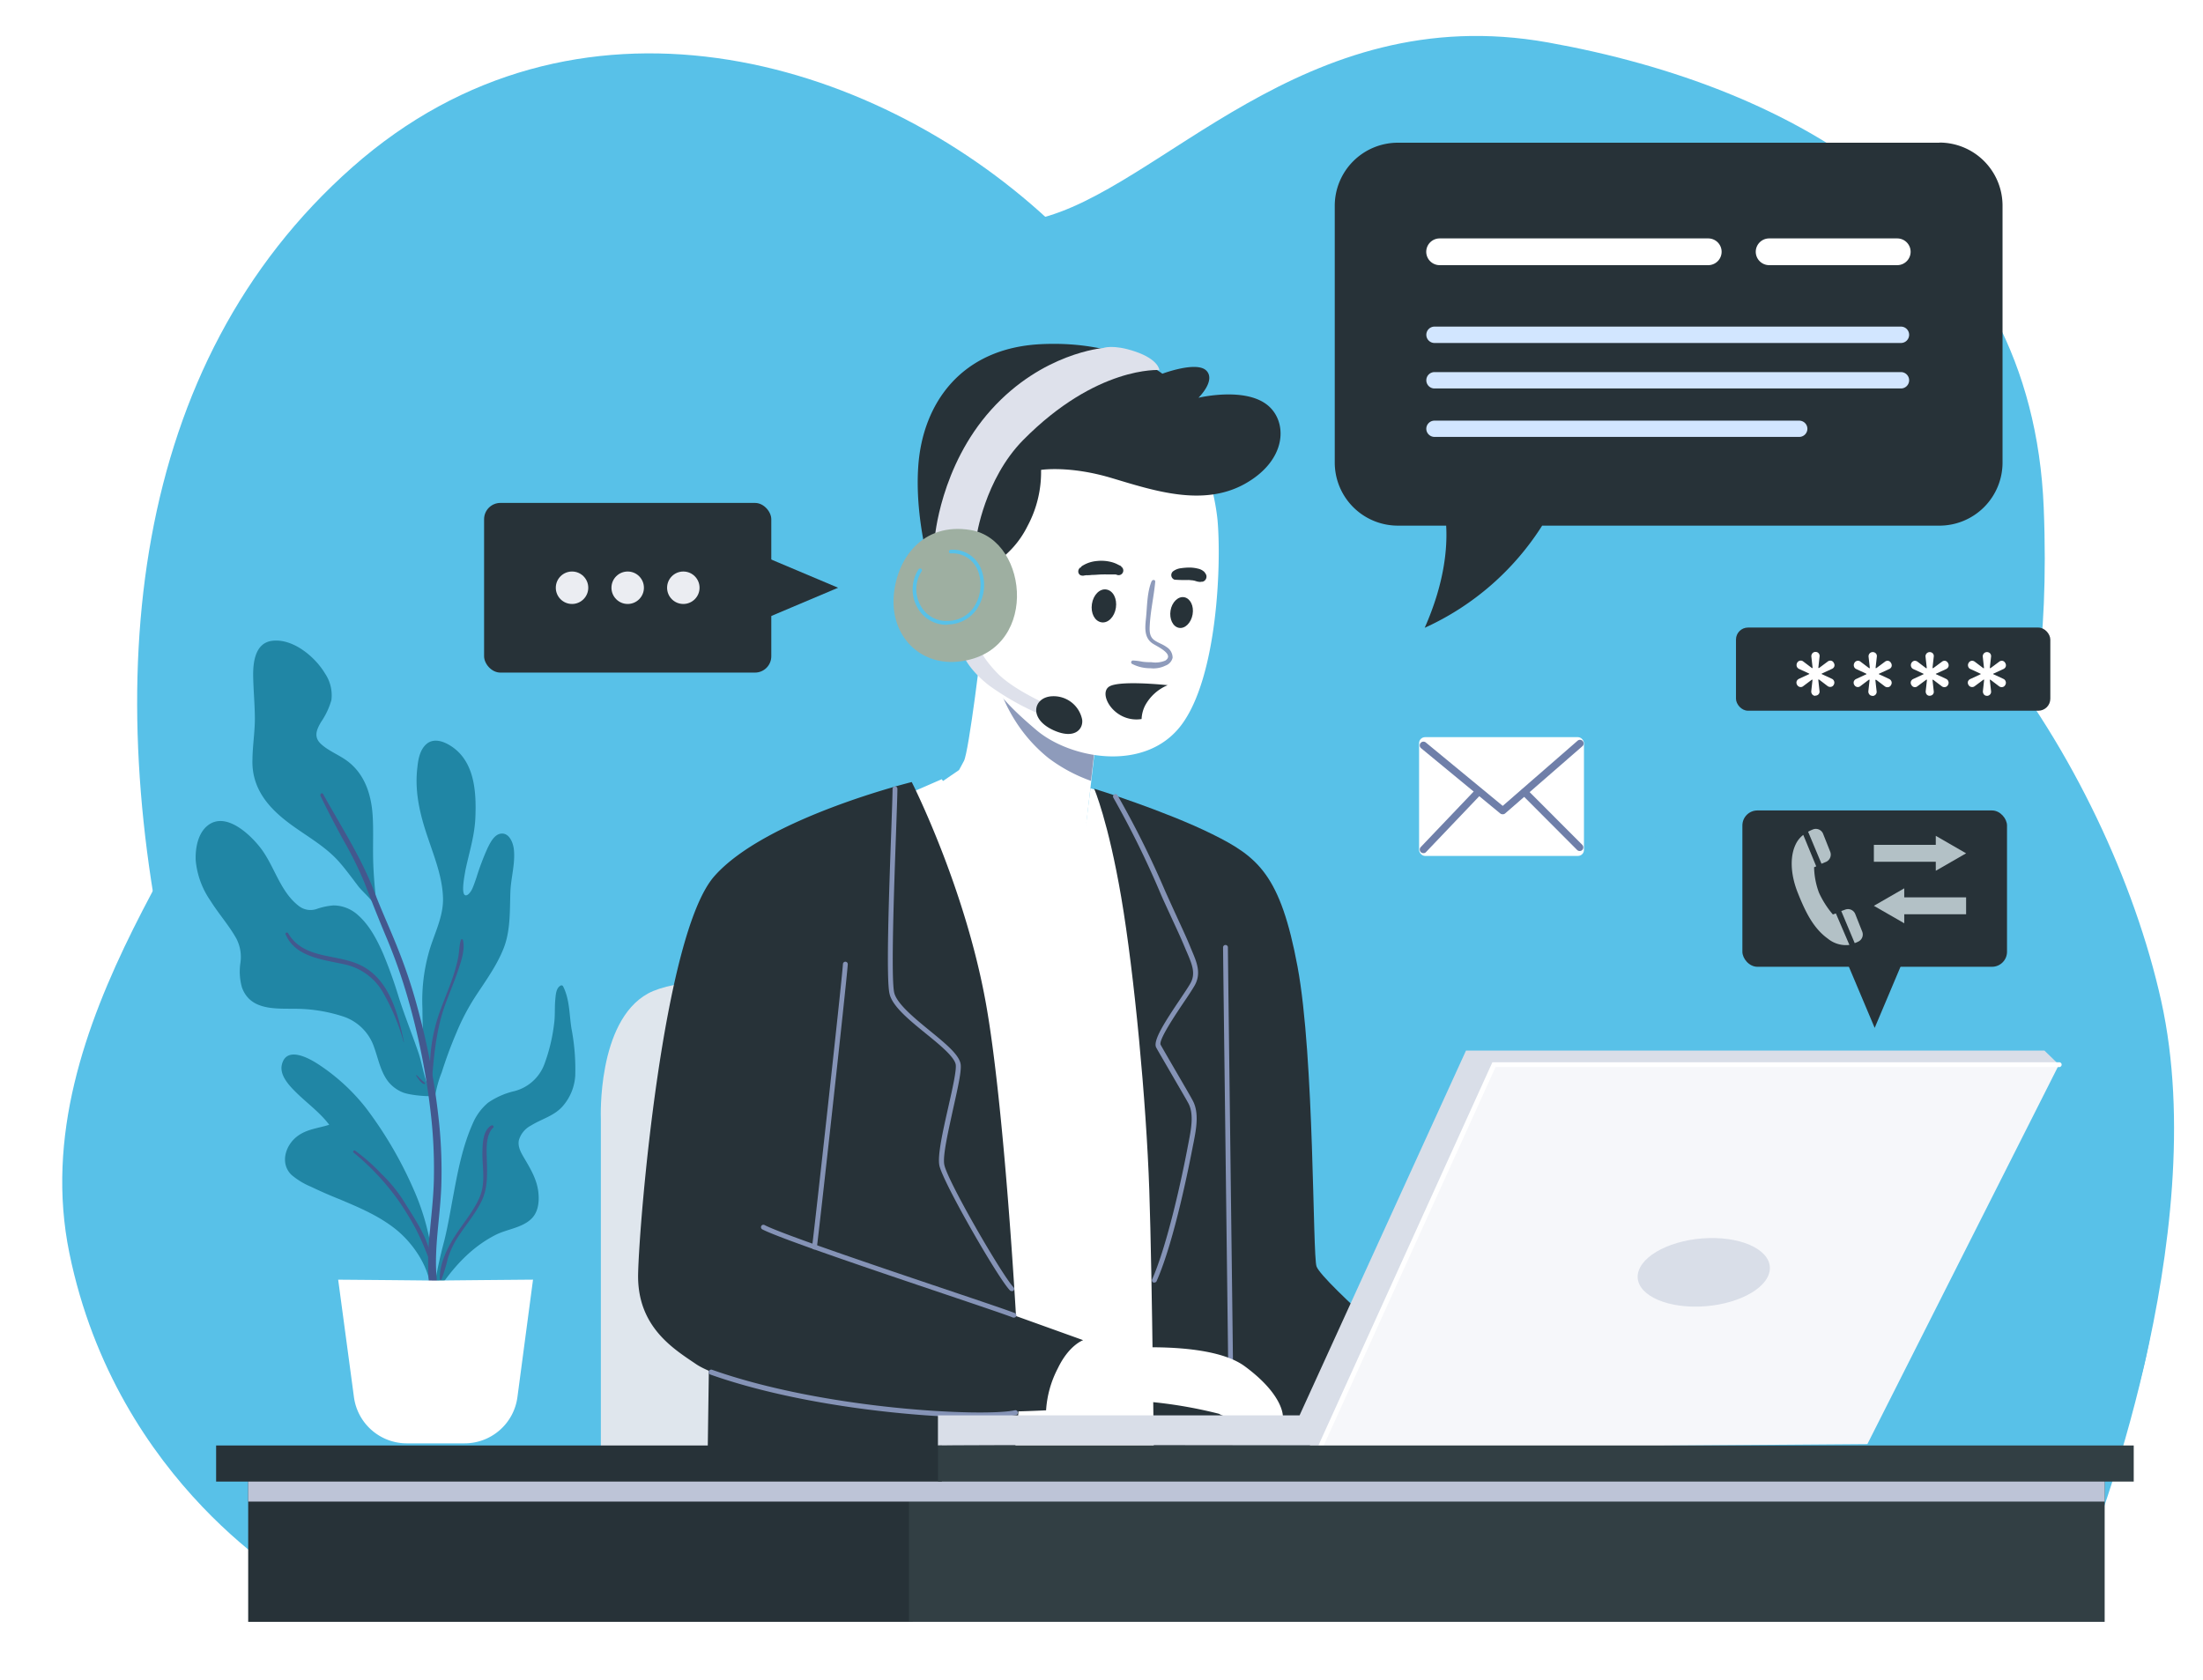 <svg id="Capa_1" data-name="Capa 1" xmlns="http://www.w3.org/2000/svg" viewBox="0 0 733 559"><defs><style>.cls-1{fill:#fff;}.cls-2{fill:#58c1e8;}.cls-3{fill:#273238;}.cls-4{fill:#b3c1c6;}.cls-5{fill:#dfe6ed;}.cls-6{fill:#8593b6;}.cls-7{fill:#8e9bbb;}.cls-8{fill:#dee1eb;}.cls-9{fill:#9eafa1;}.cls-10{fill:#2086a5;}.cls-11{fill:#43588e;}.cls-12{fill:#f6f7fa;}.cls-13{fill:#d9dee8;}.cls-14{fill:#323f44;}.cls-15{fill:#bdc4d7;}.cls-16{fill:#ebedf2;}.cls-17{fill:#d2e6ff;}.cls-18{fill:#6f7fa9;}</style></defs><g id="BACKGROUND"><rect id="Rectángulo_30" data-name="Rectángulo 30" class="cls-1" x="-40.62" y="-107.68" width="806" height="806"/><path id="Trazado_85" data-name="Trazado 85" class="cls-2" d="M133.23,511.75s-49.57-72-75.1-178.69S43.31,121,117.22,55.66,289.59,18.3,348.71,73h90.66s48.61,86.58,122.5,84,139.75,97.4,157.22,176.11S694.9,515.81,694.9,515.81Z"/><path id="Trazado_86" data-name="Trazado 86" class="cls-2" d="M99.59,527.76S38.9,494.41,23.07,417,75.83,269,82.43,230.26s-8-86.7,52.76-124.12S304,82.19,345,72.87,433.3-.53,515.12,14.14,676.11,72.85,680,168.9s-26.38,98.71,4,150.75,42.21,88.05,27.7,141.4-44.86,68-44.86,68Z"/><path id="Trazado_87" data-name="Trazado 87" class="cls-2" d="M220.71,510.41c-3.8-4-59.8-116.06,2.55-218.78s218.88-90.72,281.21-50.7,92.9,92.06,99.27,146.69S568.1,527.69,568.1,527.69Z"/></g><g id="OBJECTS"><rect id="Rectángulo_31" data-name="Rectángulo 31" class="cls-3" x="579.74" y="269.73" width="88.05" height="52.03" rx="5"/><path id="Trazado_88" data-name="Trazado 88" class="cls-3" d="M623.76,342.1l11.4-27H612.37Z"/><path id="Trazado_89" data-name="Trazado 89" class="cls-4" d="M623.49,286.81h20.6v3L654.18,284l-10.09-5.82v3h-20.6Z"/><path id="Trazado_90" data-name="Trazado 90" class="cls-4" d="M654.18,298.65H633.6v-3l-10.11,5.82,10.11,5.81v-3h20.58Z"/><path id="Trazado_91" data-name="Trazado 91" class="cls-4" d="M610.85,304l-1,.35a30.82,30.82,0,0,1-4.64-7.28,25.83,25.83,0,0,1-1.61-8.43l.71-.31L600,277.87a8.47,8.47,0,0,0-2.12,2.38c-2.46,4.18-2.22,10.56.26,16.8s5.13,11.82,10,15.32a9.55,9.55,0,0,0,7.21,2.12Z"/><path id="Trazado_92" data-name="Trazado 92" class="cls-4" d="M614,302.72l-1.36.49,4.47,10.67a8.34,8.34,0,0,0,1.34-.58,2.61,2.61,0,0,0,1.17-3.23l-2.32-5.85A2.6,2.6,0,0,0,614,302.72Z"/><path id="Trazado_93" data-name="Trazado 93" class="cls-4" d="M603.35,276a11.49,11.49,0,0,0-1.74.82l4.45,10.64,1.5-.61a2.64,2.64,0,0,0,1.42-3.34l-2.34-5.9A2.61,2.61,0,0,0,603.35,276Z"/><path id="Trazado_94" data-name="Trazado 94" class="cls-5" d="M199.92,492.41V372.35S198.58,340,215.6,330.66s88.66-4.34,88.66-4.34v166Z"/><path id="Trazado_95" data-name="Trazado 95" class="cls-1" d="M326.72,213.92s-4.34,36.37-6,39.36l-1.62,3-8.3,5.68s16,22.68,35.68,26.34,18-8.06,18-8.06l-3-6.35,4-34.68S329.72,222.93,326.72,213.92Z"/><path id="Trazado_96" data-name="Trazado 96" class="cls-1" d="M300.36,265l13-5.67S321.71,273,341.05,281s19.68,3.34,20.68,0a12.67,12.67,0,0,0-.34-7l1.44-11.67,7.74,2.58,26.85,217.21-69,3.34Z"/><path id="Trazado_97" data-name="Trazado 97" class="cls-3" d="M364.07,262.5s4.67,10.79,9,36.15,8.33,68,9.33,97.38S384,492.41,384,492.41h87c1,0,7-33,7-33s-38-32.58-39.95-37.91c-1.34-3.55-.66-69.48-6.33-99.83s-13-36.46-28.39-44.06C387.57,269.81,364.07,262.5,364.07,262.5Z"/><path id="Trazado_98" data-name="Trazado 98" class="cls-6" d="M409.43,454.21a.8.8,0,0,1-.8-.81c0-2.38-.44-36.27-.84-69s-.84-66.64-.84-69a.81.81,0,1,1,1.61,0h0c0,2.38.44,36.27.84,69s.84,66.66.84,69.06A.83.83,0,0,1,409.43,454.21Z"/><path id="Trazado_99" data-name="Trazado 99" class="cls-3" d="M236,446l-.66,46.36H336.71s4.34-39.34,2.68-43S236,446,236,446Z"/><g id="Grupo_3" data-name="Grupo 3"><path id="Trazado_100" data-name="Trazado 100" class="cls-7" d="M348.84,252.28A52.74,52.74,0,0,0,363,259.89l2.39-20.61S338.6,227,329.51,217.85C331.41,228.23,336.09,242,348.84,252.28Z"/></g><path id="Trazado_101" data-name="Trazado 101" class="cls-1" d="M396.76,146.21a72.25,72.25,0,0,1,8.33,26.7c1.34,14.67,0,52.36-12,68.36s-37.08,11.29-48.36,1.62c-10.42-8.87-20.69-18.67-23.35-38s5.66-56,29.34-63.71S396.76,146.21,396.76,146.21Z"/><path id="Trazado_102" data-name="Trazado 102" class="cls-1" d="M426.85,471.45h-4.33l-5.93-.16h-1.42c-2.1,0-3.89.21-5.56.11h-1.29a2.44,2.44,0,0,1-.54,0,7.6,7.6,0,0,1-2.2-.87,150.23,150.23,0,0,0-34.6-4.61c-14.89,0-28.26,1.08-30.43-.74s-3.52-20.57,9.2-21.79l15.63,5.93s35.71-4.24,48.8,5.41S426.85,471.45,426.85,471.45Z"/><path id="Trazado_103" data-name="Trazado 103" class="cls-1" d="M409.54,471.29h-1.29a14.4,14.4,0,0,0-1.37-1.84c-4-4.11-13.76-6.77-17.3-7.62a.61.61,0,0,1,.29-1.18c5.15,1.24,16.12,4.42,19.15,9.67C409.12,470.47,409.38,471,409.54,471.29Z"/><path id="Trazado_104" data-name="Trazado 104" class="cls-1" d="M416.57,471.21h-1.42c-4.4-8.06-11.59-10.32-20.48-13.19l-.54-.17a.62.62,0,0,1-.38-.77.6.6,0,0,1,.77-.38h0l.52.18C404.43,459.85,412,462.26,416.57,471.21Z"/><path id="Trazado_105" data-name="Trazado 105" class="cls-1" d="M423.87,471.39H422.5a35.13,35.13,0,0,0-23.18-17.19.59.59,0,0,1-.5-.68v0a.64.64,0,0,1,.7-.49C411.56,455.27,421.28,465.09,423.87,471.39Z"/><path id="Trazado_106" data-name="Trazado 106" class="cls-3" d="M329.38,188.42a31.42,31.42,0,0,0,12.51-13.35,37.9,37.9,0,0,0,4.5-18.68s9.35-1.5,23.36,2.67,30.62,9.84,44.68,1.84,14-20.84,7.17-26.18c-7.65-6-22.84-2.34-22.84-2.34s5.84-5.67,2.66-9-14.67,1-14.67,1-14-11.17-40.52-9.83S307,134.38,305.54,155.08s6,41.35,6,41.35Z"/><g id="Grupo_4" data-name="Grupo 4"><path id="Trazado_107" data-name="Trazado 107" class="cls-7" d="M383.17,193.43c-1.5,3.69-1.46,8.06-1.83,11.93-.29,3.06-.86,6.62,2,8.69,1.33,1,7.65,3.64,4.4,5.8a8.6,8.6,0,0,1-4.73.53,17.93,17.93,0,0,1-2.93-.16,21.87,21.87,0,0,0-3.11-.4.61.61,0,0,0-.31,1.13,13,13,0,0,0,6.11,1.45,9.1,9.1,0,0,0,5.06-.89,3.68,3.68,0,0,0,2.33-2.6,4.16,4.16,0,0,0-2-3.56c-1.26-.94-2.8-1.37-4.08-2.29-1.78-1.26-1.61-3.39-1.5-5.37.29-4.74,1.38-9.4,1.8-14.12,0-.71-.93-.71-1.16-.15Z"/></g><path id="Trazado_108" data-name="Trazado 108" class="cls-3" d="M396.81,204.5c-.5,2.83-2.55,4.84-4.56,4.45s-3.23-2.93-2.78-5.74,2.55-4.83,4.57-4.44S397.31,201.7,396.81,204.5Z"/><path id="Trazado_109" data-name="Trazado 109" class="cls-3" d="M371.29,202.28c-.45,3-2.6,5.23-4.84,4.83s-3.59-3.05-3.14-6.08,2.6-5.22,4.84-4.83S371.74,199.25,371.29,202.28Z"/><path id="Trazado_110" data-name="Trazado 110" class="cls-3" d="M390.86,192.93a46,46,0,0,0,4.7.1l1.13.11h.11l.6.12c.33.08.65.21,1,.29a6,6,0,0,0,.95.13l.51-.09h-.32a3.53,3.53,0,0,0,.65,0,1.76,1.76,0,0,0,1.19-2.11,1.93,1.93,0,0,0-.34-.67c0-.1-.14-.18-.21-.26l.19.21-.21-.28a1.06,1.06,0,0,0-.35-.35l-.39-.29a4.44,4.44,0,0,0-1.43-.58,12.08,12.08,0,0,0-2.87-.37,20.77,20.77,0,0,0-2.84.22,5.44,5.44,0,0,0-2.43.9,1.63,1.63,0,0,0-.54,2.24,1.68,1.68,0,0,0,.91.7Z"/><path id="Trazado_111" data-name="Trazado 111" class="cls-3" d="M373.08,188.46a5.08,5.08,0,0,0-.66-.33c-.18-.09-.69-.36-.31-.15l-.43-.23a10.11,10.11,0,0,0-2-.72,13.35,13.35,0,0,0-4.67-.32,10.83,10.83,0,0,0-4.63,1.45,3,3,0,0,0-.6.42l-.32.43v-.14a1.6,1.6,0,0,0-.69,1.35,1.38,1.38,0,0,0,.72,1.21,2,2,0,0,0,1.61,0h-.83a2.93,2.93,0,0,0,1.25,0s.45-.11.16,0,.46,0,.54,0h.29l.75-.08c1.1,0,2.2-.13,3.3-.16s2.07,0,3.1,0h1.58l.55.18a1.55,1.55,0,0,0,1.2-2.83Z"/><path id="Trazado_112" data-name="Trazado 112" class="cls-3" d="M381,234.83a15.13,15.13,0,0,1,7.52-6.79c-2.79-.29-16-1.5-19.34.39-3.72,2.11.69,10.62,8.4,11a10.1,10.1,0,0,0,2.26-.13A11,11,0,0,1,381,234.83Z"/><path id="Trazado_113" data-name="Trazado 113" class="cls-8" d="M320.05,216.93s1.33,5.16,9,11.17a88.23,88.23,0,0,0,18.81,10.38l.89-3.88s-11.51-5-16.85-10.51-6-8.5-6-8.5Z"/><path id="Trazado_114" data-name="Trazado 114" class="cls-3" d="M350.06,231.73a9.67,9.67,0,0,1,10,7.74c.44,3.22-2.53,6.7-9.46,3.59C342,239.19,343.89,232,350.06,231.73Z"/><path id="Trazado_115" data-name="Trazado 115" class="cls-8" d="M324.88,178.74s2.66-19.16,15.51-32.24c24.52-24.84,45.36-23.34,45.36-23.34s-.17-3.5-8.06-6.17c-7.35-2.5-10.67-1.16-10.67-1.16s-20.18,1.61-37.19,20.5S311,179.25,311,179.25Z"/><path id="Trazado_116" data-name="Trazado 116" class="cls-9" d="M323,176.41c-16.12-2.73-25,9.83-25.67,22.57s8.59,22.2,20.84,21.27C345.88,218.09,342.73,179.74,323,176.41Z"/><path id="Trazado_117" data-name="Trazado 117" class="cls-2" d="M315.05,207.94a11,11,0,0,1-9.87-5.87,12.23,12.23,0,0,1,.47-12.61.62.62,0,0,1,.84-.16.6.6,0,0,1,.16.84,11,11,0,0,0-.4,11.28,9.66,9.66,0,0,0,9.11,5.24,10.53,10.53,0,0,0,8.75-4.72,13.33,13.33,0,0,0,1.32-11.85,9,9,0,0,0-9-5.91.61.61,0,0,1-.68-.52h0a.61.61,0,0,1,.51-.68,10.1,10.1,0,0,1,10.3,6.69,14.61,14.61,0,0,1-1.45,12.9,11.81,11.81,0,0,1-9.67,5.26Z"/><path id="Trazado_118" data-name="Trazado 118" class="cls-3" d="M303.36,260.28s-48.68,12-65.69,31.35-25,114.73-25.35,132.41,12,25,19.34,30,39.69,14,65.7,15.34,50.7,0,50.7,0a34.83,34.83,0,0,1,3.92-14c3.71-7.74,8.42-9.35,8.42-9.35L338.05,438s-3.91-70.13-10-104C321.05,295,303.36,260.28,303.36,260.28Z"/><path id="Trazado_119" data-name="Trazado 119" class="cls-6" d="M384.07,426.85a.86.86,0,0,1-.32,0,.81.81,0,0,1-.4-1.06c4.56-10.3,9.29-30.5,11.95-44.69l.22-1.14c.81-4.18,1.81-9.37-.19-12.9-1-1.83-3.34-5.79-5.54-9.6s-4.47-7.68-5.08-8.8c-1.18-2.17,2.53-8.06,7.88-16,1.44-2.16,2.69-4,3.42-5.27,1.92-3.23.64-6.34-.82-9.83l-.57-1.31c-1.32-3.22-2.84-6.55-4.3-9.67l-1.79-3.9c-.79-1.73-1.61-3.47-2.37-5.26a306.53,306.53,0,0,0-15.71-31.92.81.81,0,0,1,.29-1.11.79.79,0,0,1,1.08.27l0,0a308.78,308.78,0,0,1,15.91,32l2.37,5.24,1.78,3.89c1.47,3.22,3,6.44,4.34,9.78l.5,1.19c1.5,3.58,3.05,7.27.74,11.29-.76,1.3-2,3.22-3.48,5.37-2.79,4.16-8.61,12.81-7.8,14.3.6,1.1,2.76,4.83,5.05,8.77s4.54,7.78,5.56,9.67c2.29,4.09,1.22,9.59.37,14l-.23,1.13c-1,5.17-6.11,31.61-12.06,45A.8.8,0,0,1,384.07,426.85Z"/><path id="Trazado_120" data-name="Trazado 120" class="cls-6" d="M336.58,429.68a.72.72,0,0,1-.56-.24C332.22,425.62,314,394,312.58,388c-.74-3.22,1.13-11.53,2.94-19.52,1.4-6.19,2.85-12.59,2.45-14.32-.63-2.6-5.3-6.44-9.82-10.1C302.68,339.62,297,335,296,330.85c-1.24-4.72-.18-34.27.53-53.82.24-7,.45-12.59.45-14.51a.81.81,0,0,1,.81-.81h0a.81.81,0,0,1,.8.81c0,2-.21,7.58-.45,14.62-.66,18.28-1.75,48.88-.58,53.37,1,3.65,6.64,8.29,11.66,12.4s9.67,7.85,10.36,11c.5,2.1-.87,8.06-2.43,15.05-1.61,7.47-3.6,15.9-2.93,18.81,1.33,5.82,19.34,36.89,23,40.64a.8.8,0,0,1,0,1.12h0a.76.76,0,0,1-.58.18Z"/><path id="Trazado_121" data-name="Trazado 121" class="cls-6" d="M271,415.84h-.11a.8.8,0,0,1-.69-.91h0c.6-4.19,9.85-87.69,10.27-94.09a.8.8,0,0,1,.85-.76.81.81,0,0,1,.76.86h0c-.44,6.45-9.67,90-10.29,94.2A.81.81,0,0,1,271,415.84Z"/><path id="Trazado_122" data-name="Trazado 122" class="cls-6" d="M337.39,438.52a.81.81,0,0,1-.31,0c-2-.82-11.1-3.89-22.56-7.76-23.15-7.8-54.81-18.49-60.89-21.61a.83.83,0,0,1-.34-1.1.81.81,0,0,1,1.08-.34c5.92,3.08,38.87,14.18,60.65,21.53,11.49,3.87,20.58,6.94,22.68,7.79a.81.81,0,0,1,.43,1.05A.83.83,0,0,1,337.39,438.52Z"/><path id="Trazado_123" data-name="Trazado 123" class="cls-6" d="M326.25,471.77c-20.36,0-59.85-3.67-89.85-14.28a.85.85,0,0,1-.57-1.06.84.84,0,0,1,1.06-.56h0c37.9,13.41,90.92,15.7,100.78,13.49a.82.82,0,1,1,.36,1.61A63.21,63.21,0,0,1,326.25,471.77Z"/><path id="Trazado_124" data-name="Trazado 124" class="cls-10" d="M93.17,271.53c6.32,5.56,14.33,9.12,19.88,15.56,2.19,2.53,4.14,5.22,6.17,7.88,1.49,1.93,5.42,5.13,6.06,7.56.28,1.06.21-.39,0-1.45V301c-.54-4.92-1-9.85-1.12-14.8s.14-9.88-.17-14.81c-.45-6.94-2.61-13.67-8.28-18-2.77-2.11-6.35-3.41-8.9-5.77s-1.45-4.83,0-7.3a25.27,25.27,0,0,0,3.46-7.33,13,13,0,0,0-2.11-8.82c-3.3-5.55-10.64-11.74-17.57-10.9-5.79.69-6.45,7.37-6.35,12s.52,9,.56,13.56-.74,9.18-.8,13.81C83.69,260.44,87.32,266.44,93.17,271.53Z"/><path id="Trazado_125" data-name="Trazado 125" class="cls-10" d="M151.87,343.69a74.62,74.62,0,0,1,6.25-11.95c3.42-5.24,7.19-10.35,9.48-16.2s2-12.41,2.22-18.71c.18-4.63,1.62-9.26,1.18-13.92-.18-2.22-1.47-5.82-4.33-5.46-2.26.29-3.58,3.08-4.45,4.83a83.65,83.65,0,0,0-3.66,9.68c-.44,1.27-.86,2.56-1.4,3.78-.32.71-1.36,2.45-2.31,2.23-1.61-.42-.16-7.11,0-8.29,1.23-5.94,3.08-11.47,3.32-17.6.37-8.88-.3-19.45-9-24.31-2.27-1.27-5.14-2-7.3-.12s-2.74,5.12-3,7.78c-1,8.21.95,16,3.6,23.68,2.16,6.45,4.74,12.9,4.93,19.76.18,6.57-3.22,12.37-4.84,18.57a59.2,59.2,0,0,0-2,18.3c0,4,.13,8,.42,12,.28,3.67.6,7.33,1.05,11a17.66,17.66,0,0,0,.27,2.29c-1.42-3.4-1.91-7.29-3.08-10.7-2.07-6.06-4.48-12-6.44-18.1a149.68,149.68,0,0,0-5.37-15c-2-4.53-4.5-9.33-8.3-12.67a12.17,12.17,0,0,0-8.16-3.22,22,22,0,0,0-5.61,1.19,6.31,6.31,0,0,1-6-1.07c-6.23-4.83-8.06-13.36-12.72-19.34C83.12,277.61,75,269.92,69,274.83c-3.22,2.62-4.06,7.68-3.88,11.55A28,28,0,0,0,70,299.74c2.69,4.32,6.16,8.19,8.64,12.62A13.35,13.35,0,0,1,80,320.42a19.42,19.42,0,0,0,.49,8.17c2.85,8.06,11.77,7,18.7,7.16a52.09,52.09,0,0,1,14.65,2.44,16.25,16.25,0,0,1,10.69,10.51c1.37,3.8,2.11,8.06,4.71,11.36a12,12,0,0,0,4.59,3.43c2.71,1.2,10.94,1.71,11,1a36.91,36.91,0,0,1,2.14-7.57C148.4,352.42,150,348.05,151.87,343.69Z"/><path id="Trazado_126" data-name="Trazado 126" class="cls-10" d="M190.12,342.2c-.71-4.62-.58-9.67-2.77-13.94a.61.61,0,0,0-.84-.23h0c-1.61.87-1.61,3.4-1.78,5-.21,2.58,0,5.16-.37,7.72a58.21,58.21,0,0,1-3.22,13.4,14.5,14.5,0,0,1-10,9,25.47,25.47,0,0,0-8.77,3.87,18.51,18.51,0,0,0-5.16,7.11c-3.22,7.27-4.84,15.38-6.27,23.15-1,5.22-1.84,10.47-3.11,15.65a153.37,153.37,0,0,0-3.36,15.59c-.12.27-.25.53-.37.8-.34.79.9,1.21,1.33.57,5-7.72,11.12-14.64,19.44-18.88,3.75-1.92,8.75-2.32,11.9-5.34,2.38-2.29,2.7-5.78,2.35-8.91-.47-4.1-2.43-7.46-4.48-10.95-1.13-1.91-2.45-4-2-6.3a8,8,0,0,1,4.08-4.94c3.45-2.15,7.5-3.12,10.33-6.21A17,17,0,0,0,191.4,358,71.69,71.69,0,0,0,190.12,342.2Z"/><path id="Trazado_127" data-name="Trazado 127" class="cls-10" d="M121.82,368.82a66.29,66.29,0,0,0-15.75-14.51c-3.22-2.13-10.75-6.32-12.28,0-.89,3.67,2.7,7.28,5.07,9.59,3.57,3.46,7.68,6.45,10.68,10.44-3.71,1.2-7.6,1.42-10.84,4-3.82,3.05-5.54,8.92-1.74,12.66a24.55,24.55,0,0,0,6.59,4c3,1.44,6,2.76,9.11,4,6.63,2.78,13.33,5.58,19,10.11s11.17,12.43,11.62,20c0,.72-.23,0,.19-.26.24.21,1-.18,1-.6a79.47,79.47,0,0,0-6.7-32.06A133.05,133.05,0,0,0,121.82,368.82Z"/><path id="Trazado_128" data-name="Trazado 128" class="cls-11" d="M106.55,264.7c2.45,5.06,5,10,7.71,14.92a122.79,122.79,0,0,1,7.15,14.51c2.4,6.24,4.84,12.38,7.45,18.57a180.36,180.36,0,0,1,6.88,19.67,232.64,232.64,0,0,1,7.79,40,160.5,160.5,0,0,1,.82,20.68c-.14,5.39-.76,10.72-1.25,16.12a94.66,94.66,0,0,0-.46,16.83c.4,4.68,1.15,10.24,4.84,13.58a.84.84,0,0,0,1.18-.08.82.82,0,0,0,.13-.92c-4.32-8.85-4.08-18.51-3.23-28.12.47-5.28,1.1-10.56,1.28-15.87a158.07,158.07,0,0,0-.68-20.3,240.44,240.44,0,0,0-7.32-39.2,172.64,172.64,0,0,0-6.45-19.34c-2.5-6.36-5.4-12.55-7.83-18.93-4.4-11.56-11.12-21.79-17.06-32.56-.3-.57-1.11,0-.85.5Z"/><path id="Trazado_129" data-name="Trazado 129" class="cls-11" d="M143.74,359.22c.69-8.41,1.44-16.5,4.27-24.53,1.33-3.74,2.94-7.38,4.21-11.14,1.05-3.11,2.63-7.37,1.82-10.67a.36.36,0,0,0-.44-.28.37.37,0,0,0-.28.28c-.55,1.89-.49,3.95-.89,5.88a48.39,48.39,0,0,1-1.47,5.56c-1.24,3.89-2.87,7.61-4.28,11.45a56.63,56.63,0,0,0-3.53,23.45.29.29,0,0,0,.58,0Z"/><path id="Trazado_130" data-name="Trazado 130" class="cls-11" d="M95,310.88c3.34,8.06,13.38,8.53,20.7,10.33a19.36,19.36,0,0,1,11.85,9.3,70.85,70.85,0,0,1,6.75,16.28h.1c-2-9.67-5-21.31-14.94-25.79-8.06-3.61-18.51-1.8-23.62-10.43-.26-.42-1-.14-.84.36Z"/><path id="Trazado_131" data-name="Trazado 131" class="cls-11" d="M138.46,358c.4.53.76,1.1,1.17,1.61a3.76,3.76,0,0,0,.67.71,1.6,1.6,0,0,0,.93.47.19.19,0,0,0,.2-.18.14.14,0,0,0,0-.11,3.63,3.63,0,0,0-.71-.65l-.71-.63c-.47-.45-.89-.93-1.35-1.38,0-.08-.26,0-.18.14Z"/><path id="Trazado_132" data-name="Trazado 132" class="cls-11" d="M117.58,383.55A81.76,81.76,0,0,1,132.88,400a100.77,100.77,0,0,1,5.56,9.17A100.22,100.22,0,0,1,143,419.79c.1.27.6.27.57,0-.81-7.6-5.61-14.09-9.46-20.41a49.15,49.15,0,0,0-7.16-8.66,63.07,63.07,0,0,0-8.8-7.77c-.39-.27-.9.36-.52.68Z"/><path id="Trazado_133" data-name="Trazado 133" class="cls-11" d="M163.44,374.6c-2.77,1.61-2.85,6-2.92,8.75-.1,5.39,1.23,10.43-1.13,15.56-2.12,4.63-5.53,8.5-8.22,12.78-2.5,4-5,9.18-4.83,14,0,.29.43.44.56.16a58.69,58.69,0,0,0,2.1-7,29,29,0,0,1,3.42-7.22c2.58-4,5.74-7.62,7.83-11.93s1.87-9,1.73-13.9c-.1-3.13-.4-8.16,2.11-10.48.4-.37-.1-1-.57-.74Z"/><path id="Trazado_134" data-name="Trazado 134" class="cls-1" d="M144.89,426.2c-11.17-.14-32.37-.3-32.37-.3l5.25,39.1a17.75,17.75,0,0,0,17.59,15.37h19.23A17.73,17.73,0,0,0,172.16,465l5.19-39.11S156,426.06,144.89,426.2Z"/><path id="Trazado_135" data-name="Trazado 135" class="cls-12" d="M685.08,354.34,621.33,480.62,435.43,482,492.8,352.55Z"/><path id="Trazado_136" data-name="Trazado 136" class="cls-13" d="M312.08,481.17V471.06H432.4l55.37-121.4H680.25l4.83,4.68h-188L439.56,481.07S312.08,480.83,312.08,481.17Z"/><path id="Trazado_137" data-name="Trazado 137" class="cls-13" d="M588.56,424c-2.1,6.3-13.5,11.15-25.46,10.86s-20-5.64-17.86-11.94,13.51-11.17,25.47-10.87S590.65,417.72,588.56,424Z"/><path id="Trazado_138" data-name="Trazado 138" class="cls-1" d="M439.56,481.88a.82.82,0,0,1-.74-1.14l57.74-127.2h188.6a.8.8,0,0,1,.81.8h0a.83.83,0,0,1-.81.81H497.61L440.29,481.41a.8.8,0,0,1-.73.47Z"/><rect id="Rectángulo_32" data-name="Rectángulo 32" class="cls-3" x="82.58" y="490.75" width="221.12" height="49.02"/><rect id="Rectángulo_33" data-name="Rectángulo 33" class="cls-14" x="302.44" y="490.75" width="397.84" height="49.02"/><path id="Trazado_139" data-name="Trazado 139" class="cls-15" d="M303.7,490.75H82.58v9h617.7v-9Z"/><rect id="Rectángulo_34" data-name="Rectángulo 34" class="cls-3" x="71.91" y="481.08" width="241.46" height="12.01"/><rect id="Rectángulo_35" data-name="Rectángulo 35" class="cls-14" x="312.11" y="481.08" width="397.84" height="12.01"/><rect id="Rectángulo_36" data-name="Rectángulo 36" class="cls-3" x="161.07" y="167.38" width="95.56" height="56.47" rx="5.43"/><path id="Trazado_140" data-name="Trazado 140" class="cls-3" d="M278.86,195.61l-29.31-12.37V208Z"/><circle id="Elipse_4" data-name="Elipse 4" class="cls-16" cx="190.33" cy="195.61" r="5.4"/><circle id="Elipse_5" data-name="Elipse 5" class="cls-16" cx="208.85" cy="195.61" r="5.4"/><circle id="Elipse_6" data-name="Elipse 6" class="cls-16" cx="227.36" cy="195.61" r="5.4"/><path id="Trazado_141" data-name="Trazado 141" class="cls-3" d="M645.28,47.5H465.06a21,21,0,0,0-20.95,21v85.44a21,21,0,0,0,20.95,21h16.12c.45,7.74-.66,19.35-7.14,34a90.55,90.55,0,0,0,39.08-34H645.3a21,21,0,0,0,21-21h0V68.45a21,21,0,0,0-21-21Z"/><path id="Trazado_142" data-name="Trazado 142" class="cls-1" d="M568.41,88.25H479a4.47,4.47,0,0,1-4.45-4.45h0A4.47,4.47,0,0,1,479,79.35h89.39a4.45,4.45,0,0,1,4.44,4.45h0a4.46,4.46,0,0,1-4.44,4.45Z"/><path id="Trazado_143" data-name="Trazado 143" class="cls-17" d="M632.5,114.15H477.3a2.72,2.72,0,0,1-2.72-2.72h0a2.72,2.72,0,0,1,2.72-2.73H632.5a2.72,2.72,0,0,1,2.72,2.73h0A2.72,2.72,0,0,1,632.5,114.15Z"/><path id="Trazado_144" data-name="Trazado 144" class="cls-17" d="M632.5,129.29H477.3a2.72,2.72,0,0,1-2.72-2.73h0a2.72,2.72,0,0,1,2.72-2.72H632.5a2.72,2.72,0,0,1,2.72,2.72h0A2.72,2.72,0,0,1,632.5,129.29Z"/><path id="Trazado_145" data-name="Trazado 145" class="cls-17" d="M598.65,145.41H477.3a2.73,2.73,0,0,1-2.73-2.73h0A2.72,2.72,0,0,1,477.3,140H598.65a2.72,2.72,0,0,1,2.72,2.72h0A2.72,2.72,0,0,1,598.65,145.41Z"/><path id="Trazado_146" data-name="Trazado 146" class="cls-1" d="M631.27,88.25H588.64a4.47,4.47,0,0,1-4.45-4.45h0a4.46,4.46,0,0,1,4.45-4.45h42.63a4.46,4.46,0,0,1,4.45,4.45h0a4.47,4.47,0,0,1-4.45,4.45Z"/><rect id="Rectángulo_37" data-name="Rectángulo 37" class="cls-1" x="472.17" y="245.34" width="54.86" height="39.53" rx="2"/><path id="Trazado_147" data-name="Trazado 147" class="cls-18" d="M499.93,271a1.3,1.3,0,0,1-.76-.27L472.82,249a1.23,1.23,0,0,1-.13-1.74,1.24,1.24,0,0,1,1.74-.13L500,268.21l24.9-21.68a1.21,1.21,0,1,1,1.61,1.82h0l-25.67,22.34A1.18,1.18,0,0,1,499.93,271Z"/><path id="Trazado_148" data-name="Trazado 148" class="cls-18" d="M473.6,283.94a1.19,1.19,0,0,1-1.21-1.17,1.24,1.24,0,0,1,.34-.86l18.43-19.34a1.21,1.21,0,0,1,1.71,1.71l-18.43,19.34a1.08,1.08,0,0,1-.83.32Z"/><path id="Trazado_149" data-name="Trazado 149" class="cls-18" d="M525.62,283.23a1.19,1.19,0,0,1-.87-.35l-18.34-18.4a1.21,1.21,0,0,1,0-1.71,1.2,1.2,0,0,1,1.69,0l0,0,18.36,18.4a1.23,1.23,0,0,1,0,1.72A1.16,1.16,0,0,1,525.62,283.23Z"/><rect id="Rectángulo_38" data-name="Rectángulo 38" class="cls-3" x="577.61" y="208.86" width="104.59" height="27.68" rx="4"/><path id="Trazado_150" data-name="Trazado 150" class="cls-1" d="M604,231.57a1.18,1.18,0,0,1-1-.45,1.52,1.52,0,0,1-.34-1.12l.4-3.6v-.18s-.13,0-.22,0L600,228.35a1.29,1.29,0,0,1-1.1.29,1.38,1.38,0,0,1-.94-.69,1.4,1.4,0,0,1-.14-1.27,1.52,1.52,0,0,1,.8-.78l3.23-1.5c.1,0,.14,0,.14-.13s0-.11-.14-.14l-3.23-1.49a1.42,1.42,0,0,1-.79-.87,1.54,1.54,0,0,1,.13-1.17,1.36,1.36,0,0,1,1.83-.59l.2.14,2.87,2.17h.23c.06,0,.08-.1,0-.19l-.4-3.58a1.53,1.53,0,0,1,.35-1.13,1.35,1.35,0,0,1,1.07-.45,1.26,1.26,0,0,1,1,.45,1.37,1.37,0,0,1,.31,1.13l-.4,3.58v.19s.13,0,.23,0l2.86-2.13a1.41,1.41,0,0,1,1.13-.3,1.25,1.25,0,0,1,.9.71,1.37,1.37,0,0,1,.16,1.27,1.44,1.44,0,0,1-.82.77l-3.22,1.49c-.1,0-.13,0-.13.14s0,.1.13.13l3.22,1.5a1.39,1.39,0,0,1,.66,2,1.23,1.23,0,0,1-.9.69,1.43,1.43,0,0,1-1.13-.24l-2.86-2.18H605c-.07,0,0,.1,0,.18l.4,3.6a1.31,1.31,0,0,1-.32,1.12,1.41,1.41,0,0,1-1.1.45Z"/><path id="Trazado_151" data-name="Trazado 151" class="cls-1" d="M623,231.57a1.18,1.18,0,0,1-1-.45,1.48,1.48,0,0,1-.34-1.12l.4-3.6v-.18s-.13,0-.23,0L619,228.35a1.28,1.28,0,0,1-1.1.29A1.36,1.36,0,0,1,617,228a1.45,1.45,0,0,1-.16-1.28,1.51,1.51,0,0,1,.82-.77l3.22-1.5c.1,0,.13,0,.13-.13s0-.11-.13-.14l-3.22-1.49a1.37,1.37,0,0,1-.79-.87,1.5,1.5,0,0,1,.13-1.17,1.35,1.35,0,0,1,1.82-.59,1.1,1.1,0,0,1,.21.14l2.87,2.17h.23c.06,0,0-.1,0-.19l-.4-3.58a1.45,1.45,0,0,1,.35-1.13,1.41,1.41,0,0,1,2-.07l.08.07a1.37,1.37,0,0,1,.31,1.13l-.4,3.58v.19h.22l2.87-2.13a1.4,1.4,0,0,1,1.13-.3,1.32,1.32,0,0,1,.9.71,1.43,1.43,0,0,1,.16,1.27,1.51,1.51,0,0,1-.82.77l-3.23,1.49c-.1,0-.13,0-.13.14s0,.1.13.13l3.23,1.5a1.5,1.5,0,0,1,.82.87,1.37,1.37,0,0,1-.16,1.18,1.25,1.25,0,0,1-.9.69,1.43,1.43,0,0,1-1.13-.24l-2.87-2.18H624c-.07,0-.09.1,0,.18l.4,3.59a1.33,1.33,0,0,1-.34,1.13,1.35,1.35,0,0,1-1.08.45Z"/><path id="Trazado_152" data-name="Trazado 152" class="cls-1" d="M642.06,231.57a1.26,1.26,0,0,1-1-.45,1.63,1.63,0,0,1-.32-1.13l.4-3.59a.15.15,0,0,0,0-.18h-.22L638,228.39a1.29,1.29,0,0,1-1.11.29A1.33,1.33,0,0,1,636,228a1.37,1.37,0,0,1-.16-1.27,1.53,1.53,0,0,1,.82-.78l3.22-1.5c.1,0,.13,0,.13-.12s0-.12-.13-.15l-3.22-1.48a1.39,1.39,0,0,1-.79-.87,1.5,1.5,0,0,1,1-1.89,1.51,1.51,0,0,1,1.11.26l2.87,2.18h.23c.06,0,0-.1,0-.2l-.4-3.58a1.41,1.41,0,0,1,2.36-1.2l.07.08a1.31,1.31,0,0,1,.3,1.12l-.4,3.58v.19h.23l2.87-2.12a1.39,1.39,0,0,1,1.13-.31,1.34,1.34,0,0,1,.9.71,1.37,1.37,0,0,1,.14,1.27,1.56,1.56,0,0,1-.8.78l-3.23,1.48a.12.12,0,0,0-.14.11,0,0,0,0,0,0,0s0,.1.14.13l3.23,1.5a1.41,1.41,0,0,1,.8.87,1.3,1.3,0,0,1-.14,1.18,1.26,1.26,0,0,1-.9.69,1.37,1.37,0,0,1-1.13-.24l-2.87-2.17h-.23c-.06,0-.08.1,0,.17l.4,3.6a1.3,1.3,0,0,1-.33,1.13,1.41,1.41,0,0,1-1.07.4Z"/><path id="Trazado_153" data-name="Trazado 153" class="cls-1" d="M661.1,231.57a1.2,1.2,0,0,1-1-.45,1.62,1.62,0,0,1-.33-1.12l.39-3.6a.15.15,0,0,0,0-.18.22.22,0,0,0-.22,0l-2.87,2.13a1.33,1.33,0,0,1-1.12.29A1.31,1.31,0,0,1,655,228a1.42,1.42,0,0,1-.17-1.28,1.53,1.53,0,0,1,.83-.77l3.22-1.5c.08,0,.13,0,.13-.13s0-.11-.13-.14l-3.22-1.49a1.3,1.3,0,0,1-.79-.87,1.41,1.41,0,0,1,.13-1.17,1.38,1.38,0,0,1,.91-.71,1.45,1.45,0,0,1,1.12.26l2.87,2.17a.18.18,0,0,0,.22,0v-.19l-.39-3.58a1.46,1.46,0,0,1,.36-1.13,1.41,1.41,0,0,1,2-.07l.08.07a1.45,1.45,0,0,1,.31,1.13l-.4,3.58v.19h.22l2.87-2.13a1.4,1.4,0,0,1,1.13-.3,1.32,1.32,0,0,1,.9.71,1.39,1.39,0,0,1,.14,1.27,1.47,1.47,0,0,1-.8.77l-3.23,1.49a.12.12,0,0,0-.14.11v0s0,.1.14.13l3.23,1.5a1.38,1.38,0,0,1,.8.87,1.33,1.33,0,0,1-.14,1.18,1.25,1.25,0,0,1-.9.69,1.43,1.43,0,0,1-1.13-.24l-2.87-2.18h-.22s-.09.1,0,.18l.4,3.59a1.37,1.37,0,0,1-1.42,1.58Z"/></g></svg>